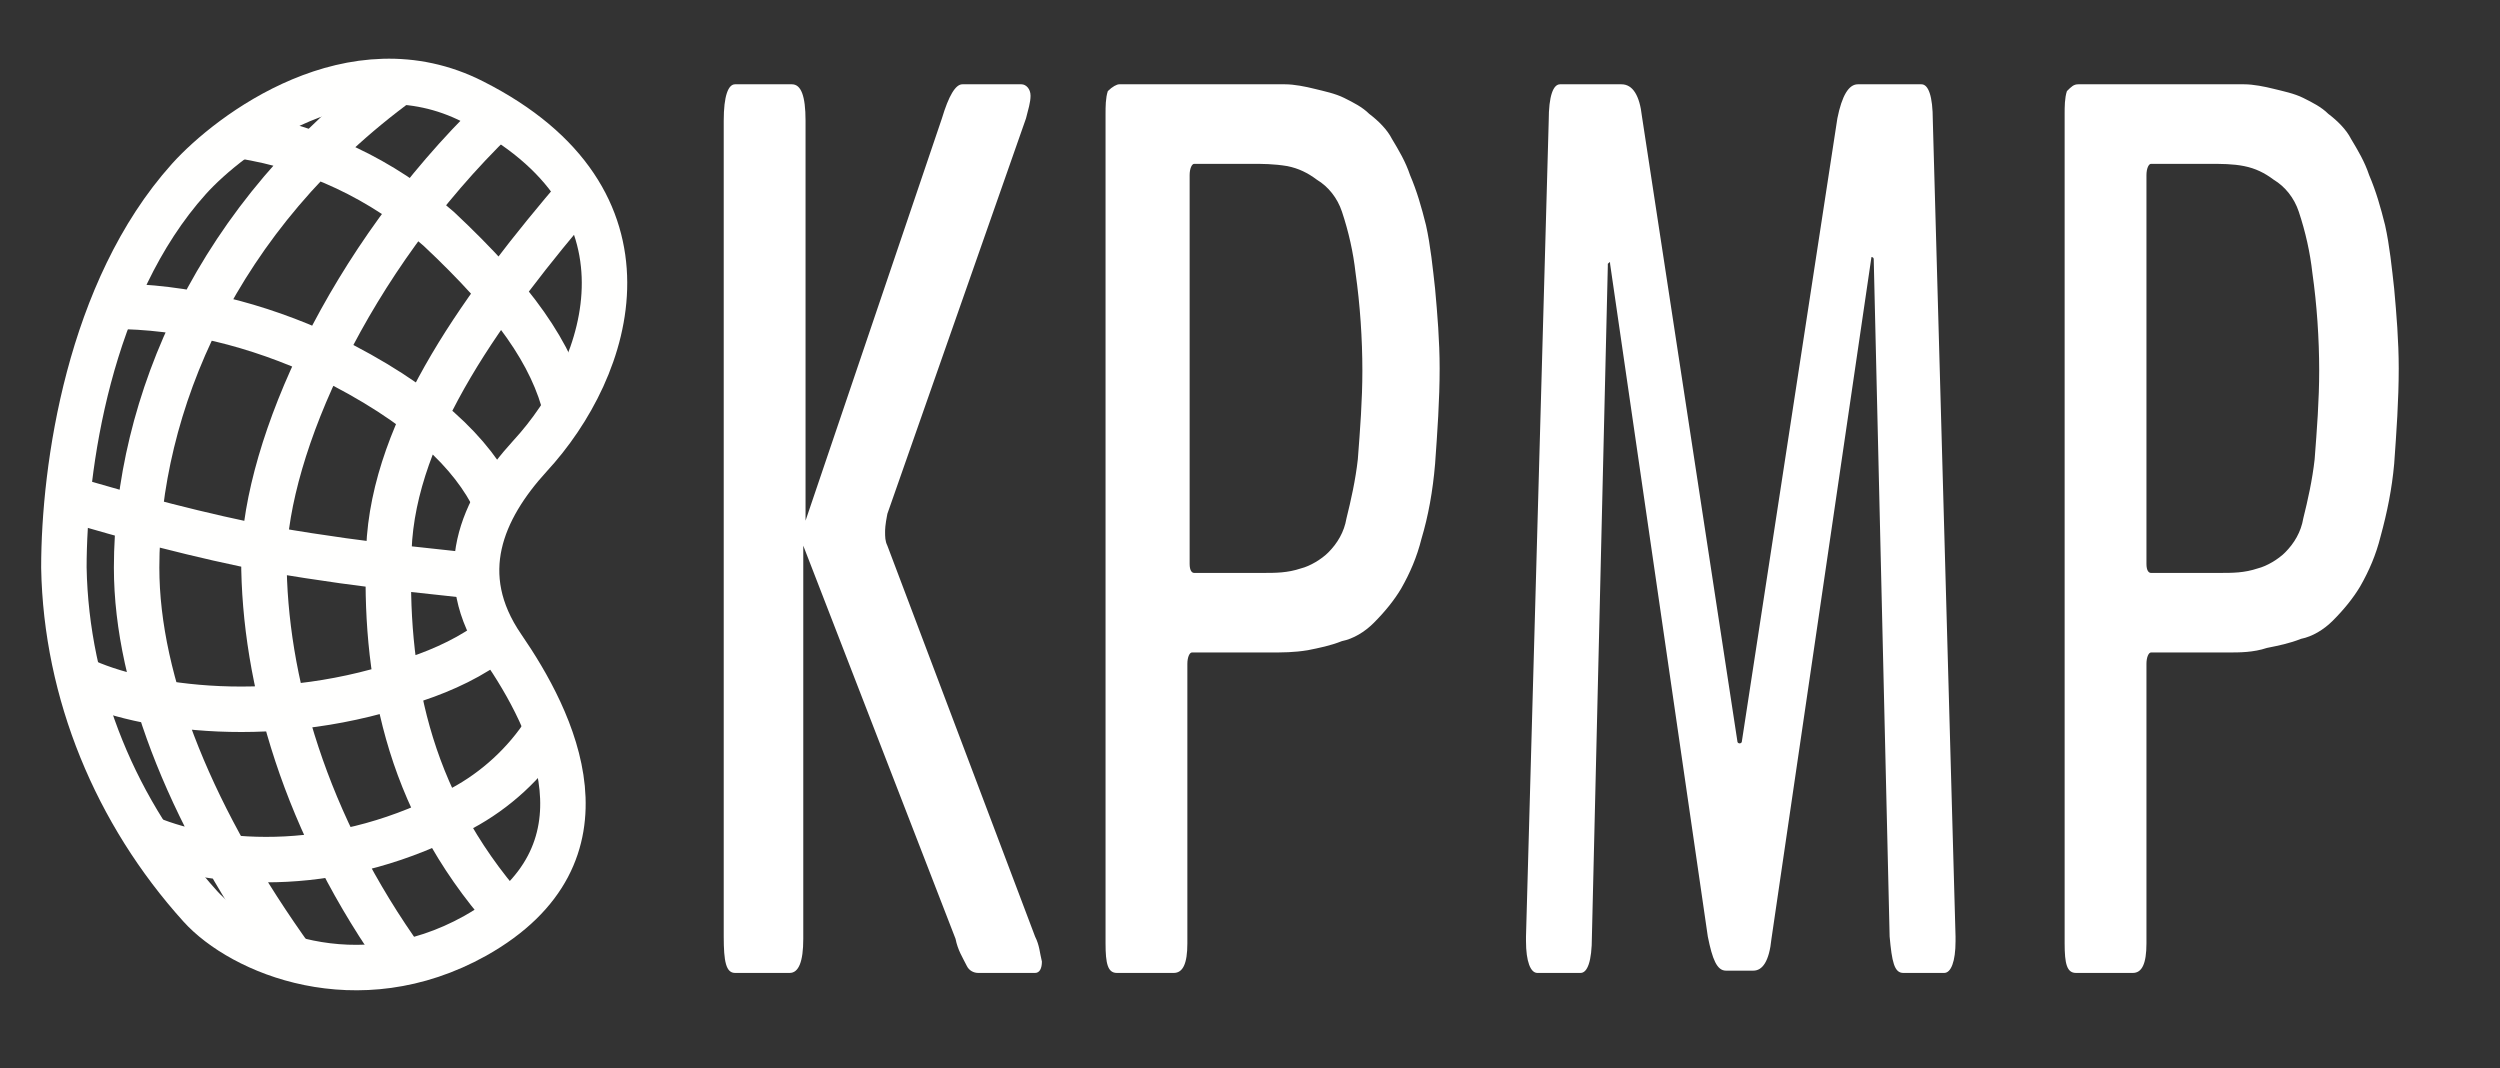 <?xml version="1.0" encoding="utf-8"?>
<!-- Generator: Adobe Illustrator 28.0.0, SVG Export Plug-In . SVG Version: 6.00 Build 0)  -->
<svg version="1.1" id="Layer_1" xmlns="http://www.w3.org/2000/svg" xmlns:xlink="http://www.w3.org/1999/xlink" x="0px" y="0px"
	 viewBox="0 0 110 47" style="enable-background:new 0 0 110 47;" xml:space="preserve">
<rect x="0" y="0" width="110" height="47" fill="#333333" stroke="none"/>
<style type="text/css">
	.st0{clip-path:url(#SVGID_00000020388710943422351670000007010047763227864749_);}
	.st1{fill-rule:evenodd;clip-rule:evenodd;fill:#FFFFFF;}
	.st2{fill:none;stroke:#FFFFFE;stroke-width:2;}
</style>
<g>
	<defs>
		<rect id="SVGID_1_" width="110" height="47"/>
	</defs>
	<clipPath id="SVGID_00000159455024888643749610000017930273265863277966_">
		<use xlink:href="#SVGID_1_"  style="overflow:visible;"/>
	</clipPath>
	
		<g id="b" transform="translate(0.03 -0.058)" style="clip-path:url(#SVGID_00000159455024888643749610000017930273265863277966_);">
		<g id="Group_2" transform="translate(2.781 3.633)">
			<g id="Group_1" transform="translate(29.033 0.134)">
				<path id="Path_16" class="st1" d="M3,0c0.4,0,0.6,0.5,0.6,1.6v17.6l6-17.7c0.3-1,0.6-1.5,0.9-1.5h2.6c0.2,0,0.4,0.2,0.4,0.5
					c0,0.3-0.1,0.6-0.2,1L7.2,18.9c-0.1,0.5-0.1,0.7-0.1,0.8c0,0.2,0,0.4,0.1,0.6l6.5,17.2c0.2,0.4,0.2,0.7,0.3,1.1
					c0,0.3-0.1,0.5-0.3,0.5h-2.5c-0.2,0-0.4-0.1-0.5-0.3c-0.2-0.4-0.4-0.7-0.5-1.2L3.5,20.3v17.3c0,1-0.2,1.5-0.6,1.5H0.5
					c-0.4,0-0.5-0.5-0.5-1.6V1.6C0,0.5,0.2,0,0.5,0H3z M23.3,0c0.5,0,1,0,1.4,0c0.4,0,0.9,0.1,1.3,0.2c0.4,0.1,0.9,0.2,1.3,0.4
					c0.4,0.2,0.8,0.4,1.1,0.7c0.4,0.3,0.8,0.7,1,1.1c0.3,0.5,0.6,1,0.8,1.6c0.3,0.7,0.5,1.4,0.7,2.2c0.2,0.9,0.3,1.9,0.4,2.8
					c0.1,1.1,0.2,2.3,0.2,3.5c0,1.4-0.1,2.8-0.2,4.2C31.2,17.9,31,19,30.7,20c-0.2,0.8-0.5,1.5-0.9,2.2c-0.3,0.5-0.7,1-1.2,1.5
					c-0.4,0.4-0.9,0.7-1.4,0.8c-0.5,0.2-1,0.3-1.5,0.4C25.1,25,24.6,25,24,25h-3.4c-0.1,0-0.2,0.2-0.2,0.5v12.3
					c0,0.9-0.2,1.3-0.6,1.3h-2.5c-0.4,0-0.5-0.4-0.5-1.3V1.3c0-0.3,0-0.7,0.1-1C17.1,0.1,17.3,0,17.4,0L23.3,0z M39.5,0
					c0.5,0,0.8,0.5,0.9,1.4l4.2,27.5c0,0.1,0.1,0.1,0.1,0.1s0.1,0,0.1-0.1L49,1.5c0.2-1,0.5-1.5,0.9-1.5h2.8c0.3,0,0.5,0.5,0.5,1.6
					l1,35.9v0.2c0,0.9-0.2,1.4-0.5,1.4h-1.8c-0.4,0-0.5-0.5-0.6-1.6L50.6,7.7c0-0.1-0.1-0.1-0.1-0.1l-4.4,30c-0.1,1-0.4,1.4-0.8,1.4
					h0l-0.6,0l-0.6,0c-0.4,0-0.6-0.5-0.8-1.5L39,7.9c0-0.1,0-0.1-0.1,0c0,0,0,0.1,0,0.1l-0.7,29.5c0,1.1-0.2,1.6-0.5,1.6h-1.9
					c-0.3,0-0.5-0.5-0.5-1.4v-0.2l1-35.9c0-1.1,0.2-1.6,0.5-1.6H39.5z M65.5,0c0.5,0,1,0,1.4,0c0.4,0,0.9,0.1,1.3,0.2
					c0.4,0.1,0.9,0.2,1.3,0.4c0.4,0.2,0.8,0.4,1.1,0.7c0.4,0.3,0.8,0.7,1,1.1c0.3,0.5,0.6,1,0.8,1.6c0.3,0.7,0.5,1.4,0.7,2.2
					c0.2,0.9,0.3,1.9,0.4,2.8c0.1,1.1,0.2,2.3,0.2,3.5c0,1.4-0.1,2.8-0.2,4.2c-0.1,1.1-0.3,2.1-0.6,3.2c-0.2,0.8-0.5,1.5-0.9,2.2
					c-0.3,0.5-0.7,1-1.2,1.5c-0.4,0.4-0.9,0.7-1.4,0.8c-0.5,0.2-1,0.3-1.5,0.4C67.3,25,66.7,25,66.2,25h-3.4c-0.1,0-0.2,0.2-0.2,0.5
					v12.3c0,0.9-0.2,1.3-0.6,1.3h-2.5c-0.4,0-0.5-0.4-0.5-1.3V1.3c0-0.3,0-0.7,0.1-1C59.3,0.1,59.4,0,59.6,0L65.5,0z M23.2,3.5h-2.5
					c-0.1,0-0.2,0.2-0.2,0.5v17.1c0,0.3,0.1,0.4,0.2,0.4h3c0.6,0,1.1,0,1.7-0.2c0.4-0.1,0.9-0.4,1.2-0.7c0.4-0.4,0.7-0.9,0.8-1.5
					c0.2-0.8,0.4-1.7,0.5-2.6c0.1-1.3,0.2-2.6,0.2-3.9c0-1.4-0.1-2.9-0.3-4.3c-0.1-0.9-0.3-1.8-0.6-2.7c-0.2-0.6-0.6-1.1-1.1-1.4
					c-0.4-0.3-0.8-0.5-1.3-0.6C24.2,3.5,23.7,3.5,23.2,3.5z M65.3,3.5h-2.5c-0.1,0-0.2,0.2-0.2,0.5v17.1c0,0.3,0.1,0.4,0.2,0.4h3
					c0.6,0,1.1,0,1.7-0.2c0.4-0.1,0.9-0.4,1.2-0.7c0.4-0.4,0.7-0.9,0.8-1.5c0.2-0.8,0.4-1.7,0.5-2.6c0.1-1.3,0.2-2.6,0.2-3.9
					c0-1.4-0.1-2.9-0.3-4.3c-0.1-0.9-0.3-1.8-0.6-2.7c-0.2-0.6-0.6-1.1-1.1-1.4c-0.4-0.3-0.8-0.5-1.3-0.6
					C66.4,3.5,65.9,3.5,65.3,3.5L65.3,3.5z"/>
			</g>
			<path id="Path_17" class="st2" d="M0,21.4C0,17,1.1,9.2,5.5,4.3c1.8-2,7.2-6.1,12.5-3.4c8.5,4.3,6.1,11.7,2.5,15.6
				c-2.1,2.3-3.4,5.2-1.2,8.4s5.2,9.1-1.2,12.7C12.9,40.5,7.8,38.3,6,36.3C2.3,32.2,0.1,26.9,0,21.4z"/>
			<path id="Path_18" class="st2" d="M18.2,21.8c-1.3-0.2-4.5-0.4-9.1-1.2C6,20,3,19.2,0,18.3 M19,24.5c-1,0.8-2.3,1.4-3.5,1.8
				c-6.1,2.2-12.1,1.3-14.8,0 M2.1,9.9c3.2,0,6.4,0.8,9.4,2.2c4.3,2.1,6.5,4.3,7.5,6.4 M7.8,2.4C11,2.9,14,4.3,16.5,6.5
				c3.3,3.1,5,5.5,5.6,8 M21.2,28.6C20.3,30,19,31.2,17.5,32c-5.3,2.9-10.7,2.6-13.8,1.3 M19.5,36.6c-4.5-5.1-5.4-10.7-5.2-16
				c0.2-5.4,4.3-10.9,8.4-15.7 M15,38.8C10.6,32.7,8.8,26.3,8.8,21C8.9,16.1,12.5,7.9,19,1.6 M14.8,0C6.7,5.9,3.2,14.3,3.2,21.4
				c0,5.1,2.5,11.2,6.9,17.3"/>
		</g>
	</g>
</g>
</svg>
